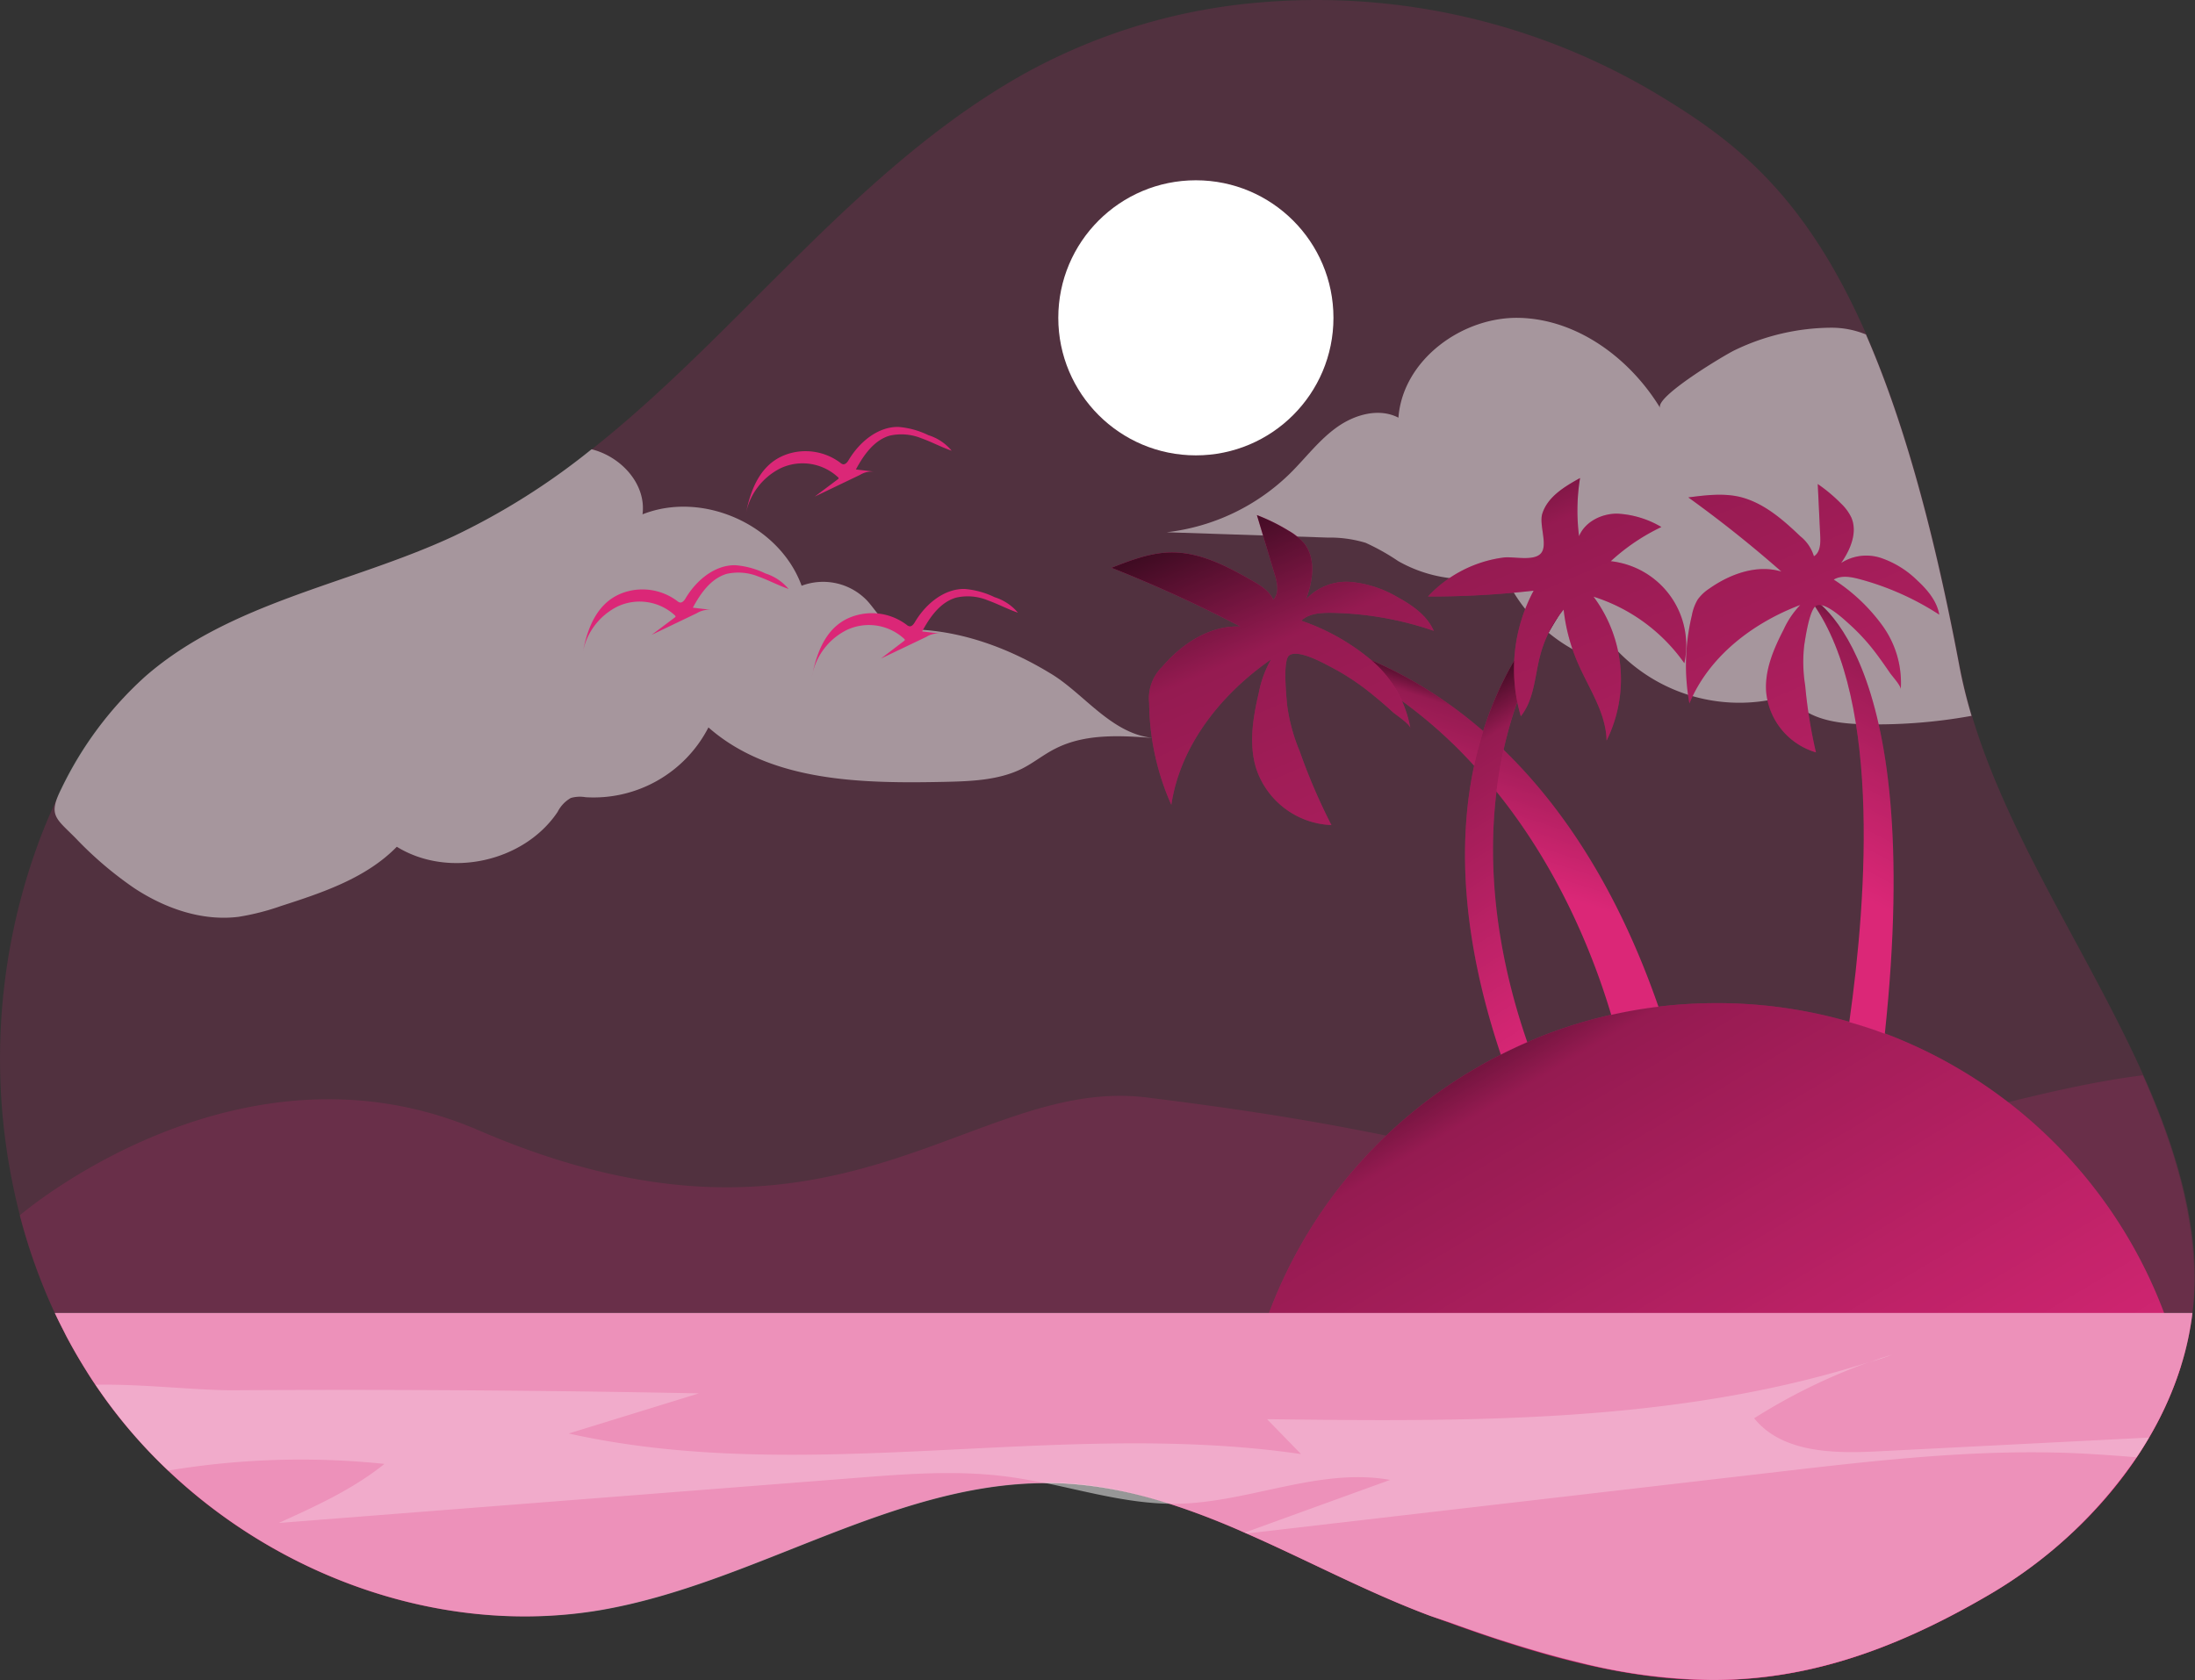 <svg id="Layer_1" data-name="Layer 1" xmlns="http://www.w3.org/2000/svg" xmlns:xlink="http://www.w3.org/1999/xlink" viewBox="0 0 377.32 288.9"><rect x="0" y="0" width="377.32" height="288.9" fill="#333333" stroke="none"/><defs><linearGradient id="linear-gradient" x1="259.79" y1="160.96" x2="334.12" y2="35.95" gradientTransform="matrix(1, 0, 0, -1, 0, 352)" gradientUnits="userSpaceOnUse"><stop offset="0.01"/><stop offset="0.13" stop-opacity="0.69"/><stop offset="0.25" stop-opacity="0.32"/><stop offset="1" stop-opacity="0"/></linearGradient><linearGradient id="linear-gradient-2" x1="218.97" y1="115.81" x2="201.7" y2="57.25" gradientTransform="matrix(1, 0, 0, -1, 0, 352)" gradientUnits="userSpaceOnUse"><stop offset="0" stop-color="#fff"/><stop offset="1" stop-color="#fff"/></linearGradient><linearGradient id="linear-gradient-3" x1="278.14" y1="201.96" x2="267.72" y2="169.86" xlink:href="#linear-gradient"/><linearGradient id="linear-gradient-4" x1="354.55" y1="213.93" x2="330.34" y2="167.75" xlink:href="#linear-gradient"/><linearGradient id="linear-gradient-5" x1="265.51" y1="205.85" x2="302.3" y2="148.04" xlink:href="#linear-gradient"/><linearGradient id="linear-gradient-6" x1="219.3" y1="247.81" x2="289.88" y2="84.51" xlink:href="#linear-gradient"/><linearGradient id="linear-gradient-7" x1="297.21" y1="281.48" x2="367.78" y2="118.18" xlink:href="#linear-gradient"/><linearGradient id="linear-gradient-8" x1="264.14" y1="267.2" x2="334.72" y2="103.89" xlink:href="#linear-gradient"/></defs><title>1</title><path d="M395.34,259.89a51.15,51.15,0,0,1-2,9.23c-5.14,16.34-18,30.53-33.15,39.34C342.66,318.69,327.91,323,312.79,323A97.22,97.22,0,0,1,290,320c-1-.23-2-.49-3-.75q-3.78-1-7.72-2.22L276,316l-1.62-.54c-2.17-.73-4.37-1.5-6.63-2.32L264.37,312c-11.06-4.13-21.71-9.89-32.58-14.6-10-4.34-20.25-7.79-31.13-8.23-27.41-1.11-51.84,17.1-78.88,21.77-32.47,5.6-67-10.25-85.93-37.24q-1.41-2-2.69-4.08c-.26-.41-.51-.83-.76-1.24-.67-1.11-1.31-2.22-1.92-3.35-.28-.51-.55-1-.82-1.55s-.58-1.13-.86-1.7l-.07-.14c-.29-.57-.56-1.14-.83-1.72h0a98.51,98.51,0,0,1-6-16.74A107.71,107.71,0,0,1,25,179.24q1-2.75,2.19-5.43c3.86-8.86,9.13-17.15,16.4-23.46,14.68-12.76,35.19-15.82,52.83-24a119.41,119.41,0,0,0,23.82-15c25.7-20.37,46-49,75-64.93a100.92,100.92,0,0,1,40.14-11.9A114,114,0,0,1,303,50.12c13.24,7.93,25.6,17.08,36.29,41.54,5.91,13.52,11.3,31.71,16.06,57a85.83,85.83,0,0,0,2.13,8.68c6.33,21.1,20.27,41.15,29.5,61.84,4.69,10.52,8.15,21.21,8.77,32.28A46.26,46.26,0,0,1,395.34,259.89Z" transform="translate(-18.46 -34.13)" fill="#db2777" opacity="0.18" style="isolation:isolate"/><path d="M395.34,259.89a51.15,51.15,0,0,1-2,9.23c-5.14,16.34-18,30.53-33.15,39.34C342.66,318.69,327.91,323,312.79,323c-14.8,0-30-4.17-48.42-11.06-11.06-4.13-21.71-9.89-32.58-14.6-10-4.34-20.25-7.79-31.13-8.23-27.41-1.11-51.84,17.1-78.88,21.77-32.47,5.6-67-10.25-85.93-37.24a91.39,91.39,0,0,1-8-13.78h0a98.51,98.51,0,0,1-6-16.74s37.63-32.42,78.85-14.65c61.38,26.47,84.46-9.39,114.87-5.63s46.18,7.32,74,14.08c22,5.32,65.95-14,97.24-17.89,4.69,10.52,8.15,21.21,8.77,32.28A47.32,47.32,0,0,1,395.34,259.89Z" transform="translate(-18.46 -34.13)" fill="#db2777" opacity="0.18" style="isolation:isolate"/><path d="M393.33,269.12c-5.14,16.34-18.05,30.53-33.15,39.34-34.66,20.24-58.49,17.45-95.81,3.52-11.06-4.13-21.71-9.89-32.58-14.6a84.12,84.12,0,0,1-.44-8.55,82.15,82.15,0,0,1,39.89-70.48c1.7-1,3.44-2,5.22-2.88q2.24-1.14,4.55-2.14c.78-.34,1.57-.67,2.37-1a81.29,81.29,0,0,1,20.17-5.11,83.61,83.61,0,0,1,10-.6,82,82,0,0,1,22.82,3.21q3.11.9,6.11,2A82.33,82.33,0,0,1,393.33,269.12Z" transform="translate(-18.46 -34.13)" fill="#db2777"/><path d="M393.33,269.12c-5.14,16.34-18.05,30.53-33.15,39.34-34.66,20.24-58.49,17.45-95.81,3.52-11.06-4.13-21.71-9.89-32.58-14.6a84.12,84.12,0,0,1-.44-8.55,82.15,82.15,0,0,1,39.89-70.48c1.7-1,3.44-2,5.22-2.88q2.24-1.14,4.55-2.14c.78-.34,1.57-.67,2.37-1a81.29,81.29,0,0,1,20.17-5.11,83.61,83.61,0,0,1,10-.6,82,82,0,0,1,22.82,3.21q3.11.9,6.11,2A82.33,82.33,0,0,1,393.33,269.12Z" transform="translate(-18.46 -34.13)" fill="url(#linear-gradient)"/><circle cx="205.57" cy="54.65" r="23.65" fill="#fff"/><path d="M216.94,161.05c-5.78-.45-11.91-.83-17.07,1.81-2,1-3.72,2.43-5.7,3.43-4,2-8.75,2.18-13.28,2.28-14.25.3-29.95.05-40.65-9.36a22.19,22.19,0,0,1-21.12,12,5.69,5.69,0,0,0-2.53.13,5.68,5.68,0,0,0-2.27,2.39c-5.8,8.66-18.79,11.47-27.65,6-5.26,5.39-12.74,7.88-19.91,10.19a41.68,41.68,0,0,1-7.31,1.86c-6.28.78-12.64-1.46-17.92-4.94a63,63,0,0,1-10-8.52c-3.49-3.54-4.84-3.93-2.54-8.55A62.23,62.23,0,0,1,43.5,150.38c14.68-12.76,35.19-15.82,52.83-24a119.41,119.41,0,0,0,23.82-15c5.08,1.26,9.43,6,8.76,11.19,10.36-4.11,23.54,1.81,27.35,12.28a10.46,10.46,0,0,1,11.22,2.52c1.39,1.49,2.4,3.46,4.24,4.35a10.45,10.45,0,0,0,4.18.65c8.17.31,16.12,3.29,23.06,7.51C204.76,153.29,209.54,160.48,216.94,161.05Z" transform="translate(-18.46 -34.13)" fill="#fff" opacity="0.49" style="isolation:isolate"/><path d="M357.37,157.22a91.14,91.14,0,0,1-19.23,1.42c-4.55-.15-9.79-1.08-12-5a29.06,29.06,0,0,1-29.6-7.56c-.73,1.91-3.52,1.67-5.4.85A27.54,27.54,0,0,1,277,132.8a23.68,23.68,0,0,1-18.19-2.19,38.3,38.3,0,0,0-5.59-3.14,21,21,0,0,0-6.49-.9L219,125.65a36.19,36.19,0,0,0,21.32-10.21c2.65-2.64,4.92-5.7,8-7.88s7.21-3.33,10.53-1.61c.74-9.93,11-17.46,20.92-17.16s18.92,7,24.09,15.51c-1.11-1.88,11.43-9.35,12.89-10a38.63,38.63,0,0,1,16.46-3.82,15.6,15.6,0,0,1,6,1.16c5.91,13.52,11.3,31.71,16.06,57A85.66,85.66,0,0,0,357.37,157.22Z" transform="translate(-18.46 -34.13)" fill="#fff" opacity="0.49" style="isolation:isolate"/><path d="M395.34,259.89a51.15,51.15,0,0,1-2,9.23c-5.14,16.34-18,30.53-33.15,39.34C342.66,318.69,327.91,323,312.79,323A97.22,97.22,0,0,1,290,320l-3-.75q-3.78-1-7.72-2.22L276,316l-1.62-.54c-2.17-.73-4.37-1.5-6.63-2.32L264.37,312c-11.06-4.13-21.71-9.89-32.58-14.6-10-4.34-20.25-7.79-31.13-8.23-27.41-1.11-51.84,17.1-78.88,21.77-32.47,5.6-67-10.25-85.93-37.24q-1.41-2-2.69-4.08c-.26-.41-.51-.83-.76-1.24-.67-1.11-1.31-2.22-1.92-3.35-.28-.51-.55-1-.82-1.55s-.58-1.13-.86-1.7l-.07-.14c-.29-.57-.56-1.14-.83-1.72H395.34Z" transform="translate(-18.46 -34.13)" fill="#db2777"/><path d="M395.34,259.89a51.15,51.15,0,0,1-2,9.23,58.78,58.78,0,0,1-5.46,12.2q-1,1.73-2.13,3.39a78.68,78.68,0,0,1-25.56,23.75C342.66,318.69,327.91,323,312.79,323A97.22,97.22,0,0,1,290,320l-3-.75q-3.78-1-7.72-2.22L276,316l-1.62-.54c-2.17-.73-4.37-1.5-6.63-2.32L264.37,312c-10.73-4-21.07-9.54-31.6-14.17l-.35-.15-.63-.28a127.18,127.18,0,0,0-12.26-4.68,71.37,71.37,0,0,0-18.87-3.55H198c-26.33.1-50.06,17.3-76.22,21.82-26.67,4.53-54.78-5.35-74.42-24a87,87,0,0,1-11.51-13.32l-1-1.44c-.6-.87-1.16-1.75-1.71-2.64-.26-.41-.51-.83-.76-1.24-.67-1.11-1.31-2.22-1.92-3.35-.28-.51-.55-1-.82-1.55s-.58-1.13-.86-1.7l-.07-.14c-.29-.57-.56-1.14-.83-1.72H395.34Z" transform="translate(-18.46 -34.13)" opacity="0.49" fill="url(#linear-gradient-2)" style="isolation:isolate"/><path d="M343.94,267c-1.38.48-2.76.94-4.14,1.39C341.17,267.87,342.55,267.41,343.94,267Z" transform="translate(-18.46 -34.13)" fill="#fff" opacity="0.49" style="isolation:isolate"/><path d="M219.53,292.7c-7.26-.11-14.36-2.12-21.53-3.6h2.66A71.44,71.44,0,0,1,219.53,292.7Z" transform="translate(-18.46 -34.13)" fill="#fff" opacity="0.49" style="isolation:isolate"/><path d="M387.87,281.32q-1,1.73-2.13,3.39c-3.1-.25-6.19-.48-9.23-.64-17.55-.9-35.1,1.13-52.55,3.16l-91.19,10.58-.35-.15,25-9.06c-12.13-2.18-24.23,3.88-36.56,4.1H219.5a71.37,71.37,0,0,0-18.87-3.55H198c-2.17-.45-4.34-.85-6.53-1.13-8.59-1.12-17.3-.44-25.94.24L66.38,296c6.34-2.87,12.75-5.79,18.17-10.15A138.32,138.32,0,0,0,47.36,287a87,87,0,0,1-11.51-13.32l-1-1.44c8.3-.17,17.38,1,24,.94q39.87-.24,79.75.54l-22.38,6.9c41.09,9.16,84.25-2.54,125.89,3.54l-5.84-6c34.82.43,70.46.75,103.54-9.84A100.12,100.12,0,0,0,320,278c4.79,5.95,13.64,6.08,21.27,5.69Z" transform="translate(-18.46 -34.13)" fill="#fff" opacity="0.24" style="isolation:isolate"/><path d="M303.55,207.24q-4.1.49-8.12,1.4c-2.94-9.87-8.78-24.83-19.72-38.39h0c-1.21-1.51-2.49-3-3.84-4.45A81,81,0,0,0,236.44,143s18.15.5,37,16.86q1.76,1.51,3.5,3.21C286.72,172.56,296.39,186.58,303.55,207.24Z" transform="translate(-18.46 -34.13)" fill="#db2777"/><path d="M303.55,207.24q-4.1.49-8.12,1.4c-2.94-9.87-8.78-24.83-19.72-38.39h0c-1.21-1.51-2.49-3-3.84-4.45A81,81,0,0,0,236.44,143s18.15.5,37,16.86q1.76,1.51,3.5,3.21C286.72,172.56,296.39,186.58,303.55,207.24Z" transform="translate(-18.46 -34.13)" fill="url(#linear-gradient-3)"/><path d="M342.46,211.89q-3-1.14-6.11-2c3.11-22,5.61-57.77-7.48-73.6C329.41,136.47,349.55,145.28,342.46,211.89Z" transform="translate(-18.46 -34.13)" fill="#db2777"/><path d="M342.46,211.89q-3-1.14-6.11-2c3.11-22,5.61-57.77-7.48-73.6C329.41,136.47,349.55,145.28,342.46,211.89Z" transform="translate(-18.46 -34.13)" fill="url(#linear-gradient-4)"/><path d="M281,213.33q-2.31,1-4.55,2.14c-7-20.89-7.25-37.26-4.59-49.68.45-2.1,1-4.09,1.57-6,5.63-17.83,16.89-25.73,17.36-26A72.82,72.82,0,0,0,276.94,163c-.54,2.41-.94,4.82-1.23,7.2h0C273.67,186.81,277.17,202.28,281,213.33Z" transform="translate(-18.46 -34.13)" fill="#db2777"/><path d="M281,213.33q-2.31,1-4.55,2.14c-7-20.89-7.25-37.26-4.59-49.68.45-2.1,1-4.09,1.57-6,5.63-17.83,16.89-25.73,17.36-26A72.82,72.82,0,0,0,276.94,163c-.54,2.41-.94,4.82-1.23,7.2h0C273.67,186.81,277.17,202.28,281,213.33Z" transform="translate(-18.46 -34.13)" fill="url(#linear-gradient-5)"/><path d="M239.71,155.32a30.9,30.9,0,0,0,2.17,8A102.13,102.13,0,0,0,247.33,176a14.21,14.21,0,0,1-12.88-9.57c-1.37-4.24-.62-8.85.4-13.18a18.64,18.64,0,0,1,2.1-5.73c-8.54,5.92-15.6,14.73-17.14,25A43.92,43.92,0,0,1,216,155a7.55,7.55,0,0,1,2.23-6.2c3.42-4,8.24-7.18,13.47-6.93a242.12,242.12,0,0,0-22.18-10.11c3.29-1.28,6.67-2.59,10.2-2.64,5-.07,9.61,2.35,13.92,4.82,1.46.83,3,1.77,3.69,3.3,1.07-1.06.71-2.82.28-4.26l-3.09-10.28a32.8,32.8,0,0,1,5.48,2.7,9.92,9.92,0,0,1,2.71,2.24c2,2.64,1.43,6.44.24,9.56a9.5,9.5,0,0,1,7.75-3,19.45,19.45,0,0,1,8.1,2.67c2.5,1.37,5,3.13,6.12,5.73a56.89,56.89,0,0,0-17.77-3.1c-1.77,0-3.71.12-5,1.36a37.56,37.56,0,0,1,12,6.75,19.9,19.9,0,0,1,6.75,11.73c-.1-.72-2.37-2.21-3-2.75-1.08-1-2.18-1.94-3.31-2.86a41.88,41.88,0,0,0-7.14-4.8c-1.44-.75-5.79-3.22-7.38-2.11C238.93,147.7,239.59,153.85,239.71,155.32Z" transform="translate(-18.46 -34.13)" fill="#db2777"/><path d="M328.61,145.05a25.21,25.21,0,0,0,.16,6.94,84.62,84.62,0,0,0,1.85,11.51,12,12,0,0,1-8.56-10.43c-.26-3.73,1.28-7.34,3-10.67a15.3,15.3,0,0,1,2.87-4.25c-8.17,3.09-15.72,8.85-19.06,16.93a36.74,36.74,0,0,1,.42-15.13,8.26,8.26,0,0,1,1-2.72,7.49,7.49,0,0,1,2-1.89c3.59-2.53,8.18-4.19,12.39-2.93q-7.68-6.76-16-12.75c2.94-.38,6-.76,8.86-.09,4.07,1,7.36,3.87,10.38,6.76a6.94,6.94,0,0,1,2.35,3.45c1.08-.65,1.15-2.16,1.09-3.42l-.43-9a27.32,27.32,0,0,1,4,3.35,8.22,8.22,0,0,1,1.76,2.38c1.13,2.57-.14,5.55-1.74,7.85a8,8,0,0,1,6.93-.84,16.44,16.44,0,0,1,6.12,3.8c1.76,1.62,3.41,3.56,3.82,5.92A47.75,47.75,0,0,0,338,133.68c-1.43-.37-3.05-.66-4.32.11a31.25,31.25,0,0,1,8.39,7.94,16.77,16.77,0,0,1,3.13,10.94c.06-.61-1.49-2.29-1.87-2.85-.68-1-1.38-2-2.12-3a35.3,35.3,0,0,0-4.85-5.37c-1-.9-4.08-3.8-5.6-3.22C329.53,138.67,328.81,143.82,328.61,145.05Z" transform="translate(-18.46 -34.13)" fill="#db2777"/><path d="M263.93,136.7a159.66,159.66,0,0,0,18.16-1,28.59,28.59,0,0,0-2.2,21.58c2.34-2.91,2.39-7,3.36-10.57a20.34,20.34,0,0,1,4-7.75,31.81,31.81,0,0,0,2.45,9.19c1.9,4.38,4.84,8.55,4.93,13.32a23.74,23.74,0,0,0-2.24-24.74A30.23,30.23,0,0,1,308,148.17a14.56,14.56,0,0,0-11.17-17.3,12.33,12.33,0,0,0-1.48-.24,35.16,35.16,0,0,1,8.7-5.88,16.48,16.48,0,0,0-7.63-2.3c-2.68,0-5.5,1.4-6.52,3.88a34.91,34.91,0,0,1,.17-10c-2.66,1.47-5.55,3.2-6.48,6.1-.62,1.91,1,5.38-.23,6.83s-4.83.51-6.44.74A21.53,21.53,0,0,0,263.93,136.7Z" transform="translate(-18.46 -34.13)" fill="#db2777"/><path d="M239.71,155.32a30.9,30.9,0,0,0,2.17,8A102.13,102.13,0,0,0,247.33,176a14.21,14.21,0,0,1-12.88-9.57c-1.37-4.24-.62-8.85.4-13.18a18.64,18.64,0,0,1,2.1-5.73c-8.54,5.92-15.6,14.73-17.14,25A43.92,43.92,0,0,1,216,155a7.55,7.55,0,0,1,2.23-6.2c3.42-4,8.24-7.18,13.47-6.93a242.12,242.12,0,0,0-22.18-10.11c3.29-1.28,6.67-2.59,10.2-2.64,5-.07,9.61,2.35,13.92,4.82,1.46.83,3,1.77,3.69,3.3,1.07-1.06.71-2.82.28-4.26l-3.09-10.28a32.8,32.8,0,0,1,5.48,2.7,9.92,9.92,0,0,1,2.71,2.24c2,2.64,1.43,6.44.24,9.56a9.5,9.5,0,0,1,7.75-3,19.45,19.45,0,0,1,8.1,2.67c2.5,1.37,5,3.13,6.12,5.73a56.89,56.89,0,0,0-17.77-3.1c-1.77,0-3.71.12-5,1.36a37.56,37.56,0,0,1,12,6.75,19.9,19.9,0,0,1,6.75,11.73c-.1-.72-2.37-2.21-3-2.75-1.08-1-2.18-1.94-3.31-2.86a41.88,41.88,0,0,0-7.14-4.8c-1.44-.75-5.79-3.22-7.38-2.11C238.93,147.7,239.59,153.85,239.71,155.32Z" transform="translate(-18.46 -34.13)" fill="url(#linear-gradient-6)"/><path d="M328.61,145.05a25.21,25.21,0,0,0,.16,6.94,84.62,84.62,0,0,0,1.85,11.51,12,12,0,0,1-8.56-10.43c-.26-3.73,1.28-7.34,3-10.67a15.3,15.3,0,0,1,2.87-4.25c-8.17,3.09-15.72,8.85-19.06,16.93a36.74,36.74,0,0,1,.42-15.13,8.26,8.26,0,0,1,1-2.72,7.49,7.49,0,0,1,2-1.89c3.59-2.53,8.18-4.19,12.39-2.93q-7.68-6.76-16-12.75c2.94-.38,6-.76,8.86-.09,4.07,1,7.36,3.87,10.38,6.76a6.94,6.94,0,0,1,2.35,3.45c1.08-.65,1.15-2.16,1.09-3.42l-.43-9a27.32,27.32,0,0,1,4,3.35,8.22,8.22,0,0,1,1.76,2.38c1.13,2.57-.14,5.55-1.74,7.85a8,8,0,0,1,6.93-.84,16.44,16.44,0,0,1,6.12,3.8c1.76,1.62,3.41,3.56,3.82,5.92A47.75,47.75,0,0,0,338,133.68c-1.43-.37-3.05-.66-4.32.11a31.25,31.25,0,0,1,8.39,7.94,16.77,16.77,0,0,1,3.13,10.94c.06-.61-1.49-2.29-1.87-2.85-.68-1-1.38-2-2.12-3a35.3,35.3,0,0,0-4.85-5.37c-1-.9-4.08-3.8-5.6-3.22C329.53,138.67,328.81,143.82,328.61,145.05Z" transform="translate(-18.46 -34.13)" fill="url(#linear-gradient-7)"/><path d="M263.93,136.7a159.66,159.66,0,0,0,18.16-1,28.59,28.59,0,0,0-2.2,21.58c2.34-2.91,2.39-7,3.36-10.57a20.34,20.34,0,0,1,4-7.75,31.81,31.81,0,0,0,2.45,9.19c1.9,4.38,4.84,8.55,4.93,13.32a23.74,23.74,0,0,0-2.24-24.74A30.23,30.23,0,0,1,308,148.17a14.56,14.56,0,0,0-11.17-17.3,12.33,12.33,0,0,0-1.48-.24,35.16,35.16,0,0,1,8.7-5.88,16.48,16.48,0,0,0-7.63-2.3c-2.68,0-5.5,1.4-6.52,3.88a34.91,34.91,0,0,1,.17-10c-2.66,1.47-5.55,3.2-6.48,6.1-.62,1.91,1,5.38-.23,6.83s-4.83.51-6.44.74A21.53,21.53,0,0,0,263.93,136.7Z" transform="translate(-18.46 -34.13)" fill="url(#linear-gradient-8)"/><path d="M155.2,111.86a10,10,0,0,1,7.71,1.84,1,1,0,0,0,.51.27c.41,0,.71-.37.92-.73,1.84-3.08,5-5.75,8.55-5.7a14.34,14.34,0,0,1,5.16,1.42,8.45,8.45,0,0,1,4,2.67c-1.76-.6-3.4-1.49-5.15-2.12a9.19,9.19,0,0,0-5.46-.48c-2.72.77-4.51,3.33-5.85,5.82l3.24.39a3.9,3.9,0,0,0-2.52.54l-7.8,3.74,4-3a.29.29,0,0,0,.1-.12.2.2,0,0,0-.11-.22,8.94,8.94,0,0,0-9.79-1.57,11.16,11.16,0,0,0-6.09,8.12C147.57,117.67,149.63,112.88,155.2,111.86Z" transform="translate(-18.46 -34.13)" fill="#db2777"/><path d="M127.17,135.63a10,10,0,0,1,7.7,1.84,1.09,1.09,0,0,0,.52.27c.41,0,.71-.37.92-.73,1.83-3.08,5-5.75,8.55-5.69a14.27,14.27,0,0,1,5.16,1.41,8.6,8.6,0,0,1,4,2.67c-1.76-.6-3.4-1.49-5.15-2.12a9.19,9.19,0,0,0-5.46-.48c-2.72.78-4.51,3.33-5.85,5.82l3.24.39a3.9,3.9,0,0,0-2.52.54l-7.8,3.74,4-3s.09-.07.1-.12a.22.22,0,0,0-.1-.22,8.94,8.94,0,0,0-9.79-1.57,11.16,11.16,0,0,0-6.09,8.12C119.54,141.44,121.59,136.65,127.17,135.63Z" transform="translate(-18.46 -34.13)" fill="#db2777"/><path d="M166.59,139.72a9.94,9.94,0,0,1,7.7,1.83,1.1,1.1,0,0,0,.51.27c.42.05.72-.37.93-.72,1.83-3.09,5-5.76,8.55-5.7a14.54,14.54,0,0,1,5.16,1.42,8.5,8.5,0,0,1,4,2.66c-1.76-.6-3.41-1.49-5.15-2.11a9,9,0,0,0-5.46-.48c-2.72.77-4.51,3.32-5.85,5.81l3.23.39a3.81,3.81,0,0,0-2.51.55l-7.81,3.73,4-3.05a.23.23,0,0,0,.1-.12.21.21,0,0,0-.1-.22,8.94,8.94,0,0,0-9.8-1.56,11.14,11.14,0,0,0-6.08,8.12C159,145.52,161,140.73,166.59,139.72Z" transform="translate(-18.46 -34.13)" fill="#db2777"/></svg>
